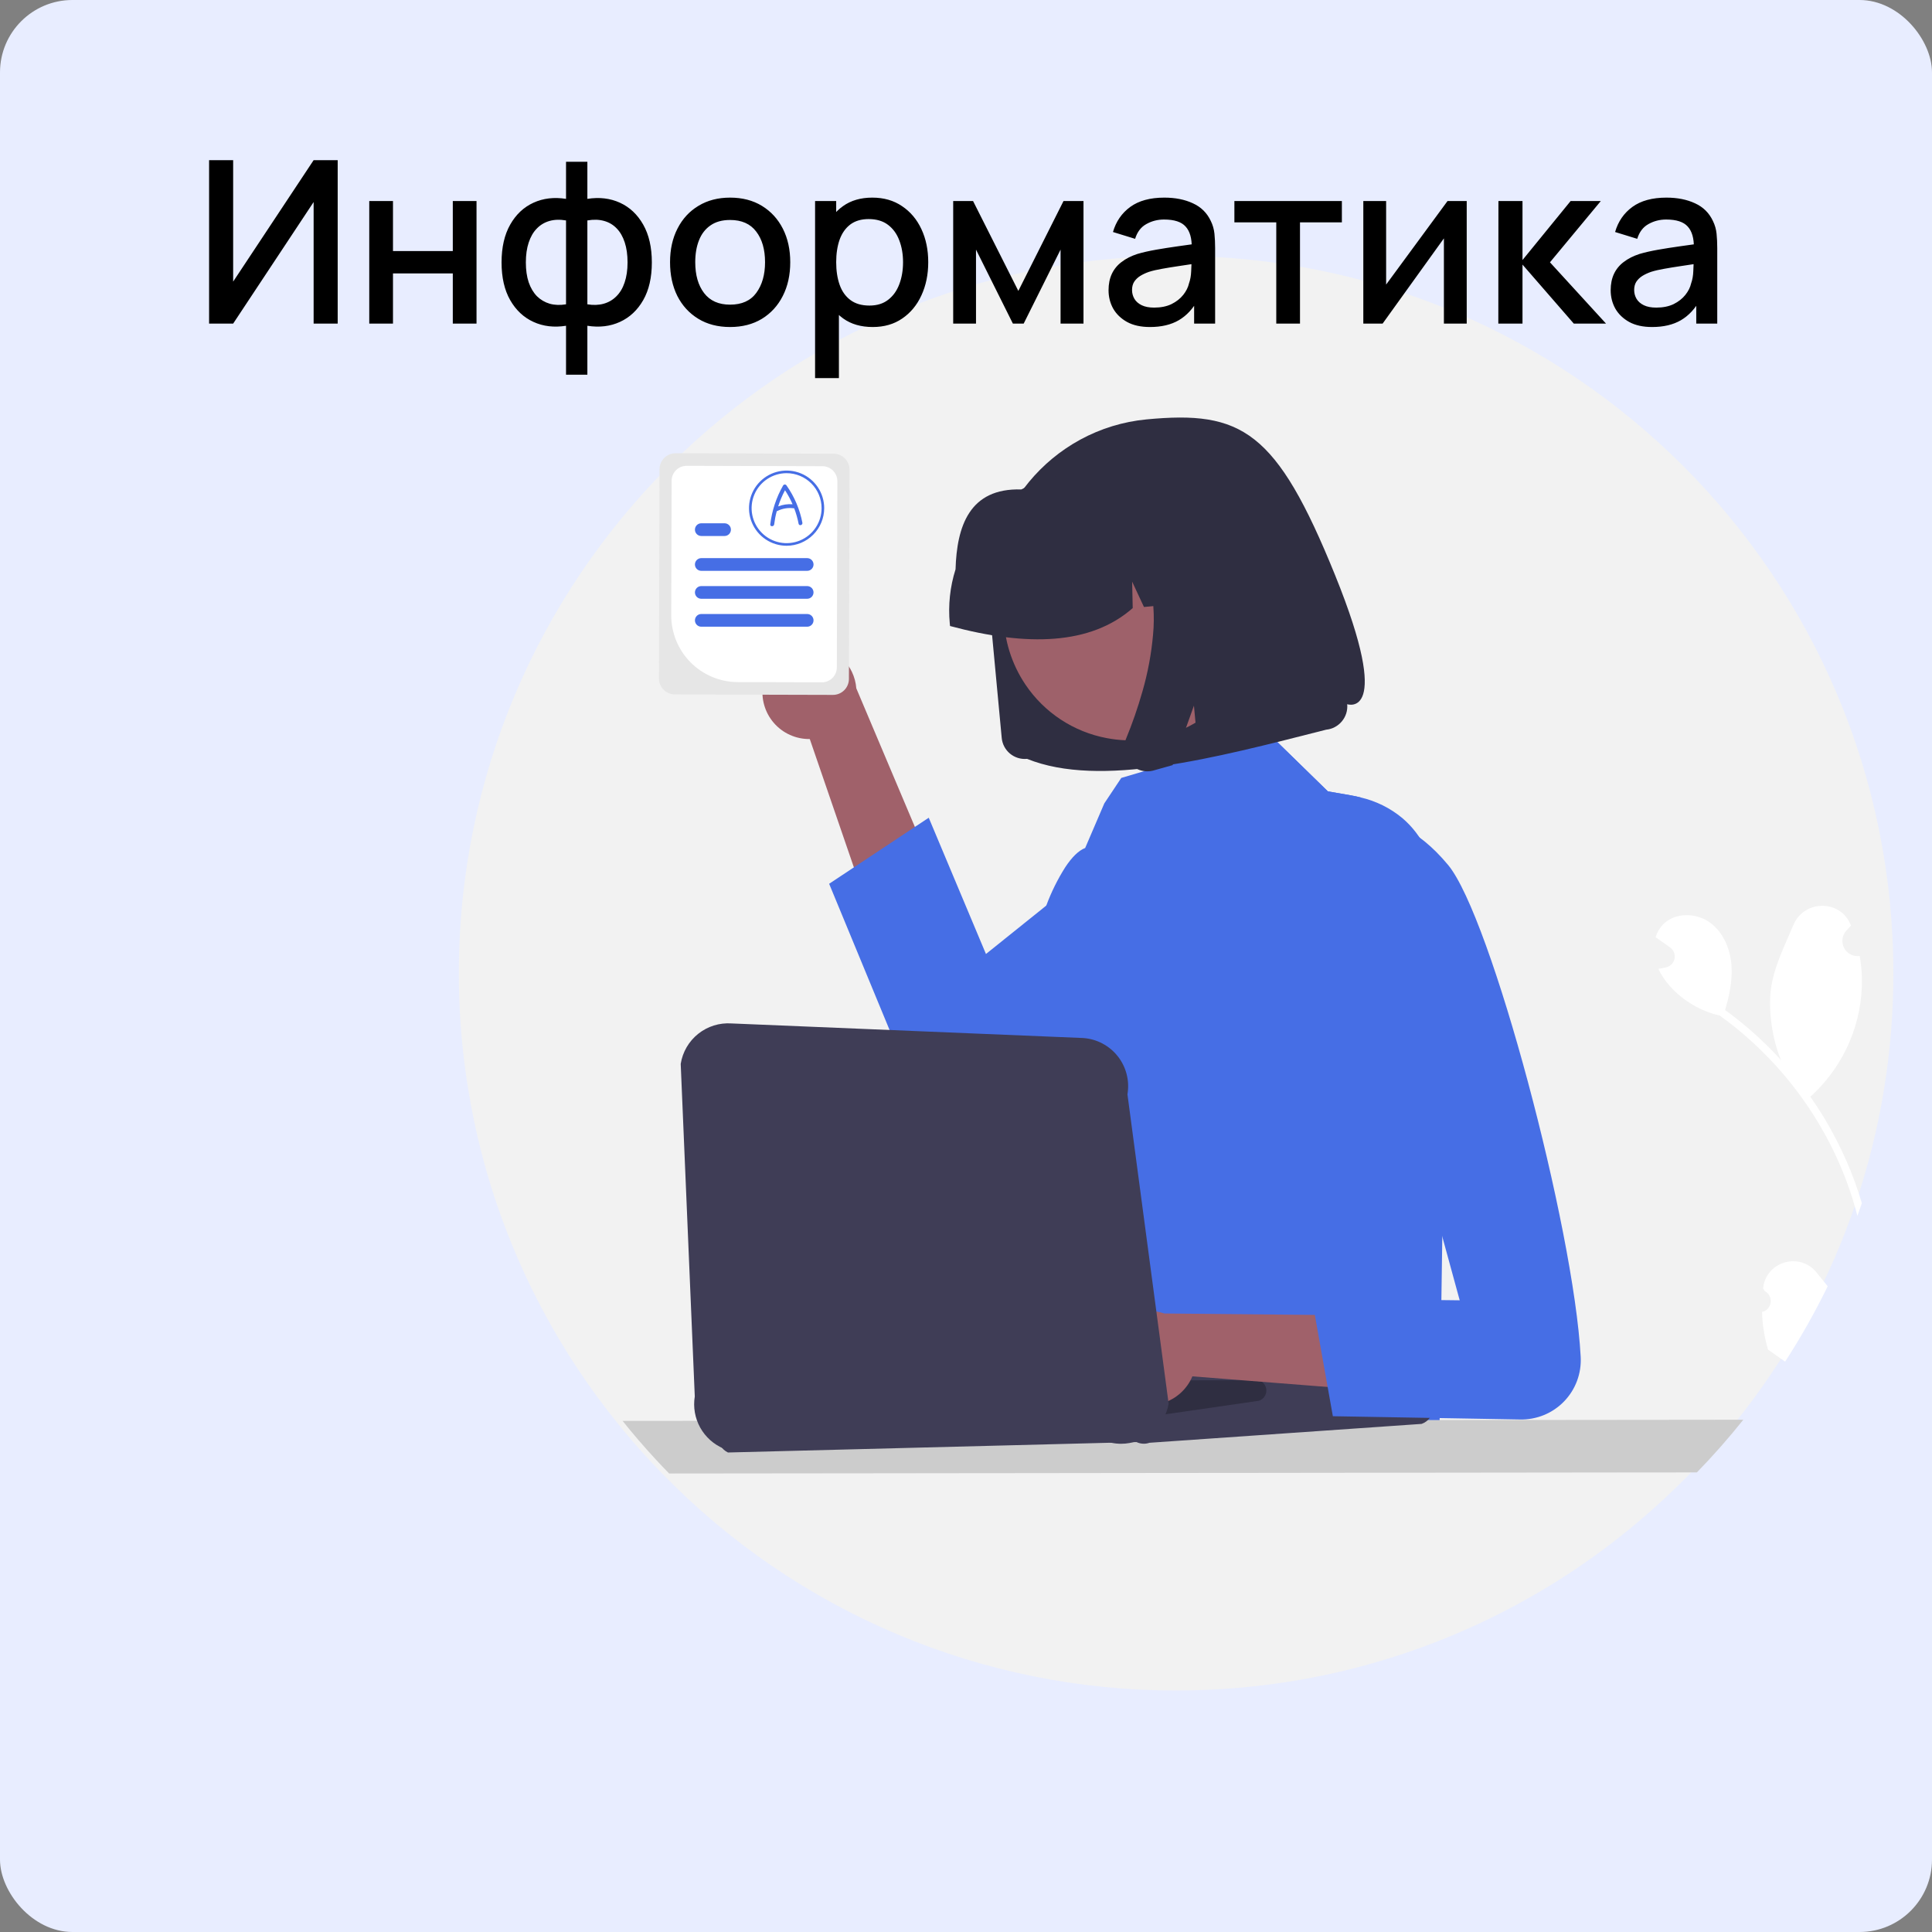 <svg width="400" height="400" viewBox="0 0 400 400" fill="none" xmlns="http://www.w3.org/2000/svg">
<rect x="0" y="0" width="400" height="400" fill="#808080" stroke="none"/>
<rect width="400" height="400" rx="15" fill="#E8EDFF"/>
<g clip-path="url(#clip0_602_364)">
<path d="M392 201.5C392.018 217.738 389.369 233.869 384.158 249.248C383.859 250.127 383.553 251.003 383.239 251.876C377.721 267.137 369.741 281.392 359.616 294.075C356.593 297.867 353.39 301.502 350.007 304.98C346.624 308.464 343.073 311.778 339.353 314.922C318.604 332.518 293.399 344.042 266.518 348.225H266.513C263.086 348.757 259.626 349.171 256.131 349.468C251.971 349.82 247.76 349.997 243.5 350C223.689 350.026 204.073 346.075 185.817 338.381C167.56 330.687 151.034 319.406 137.217 305.208C136.246 304.215 135.29 303.208 134.348 302.186C132.002 299.642 129.745 297.019 127.578 294.317C126.361 292.797 125.173 291.253 124.015 289.686C116.879 280.046 110.942 269.574 106.335 258.501C104.37 253.785 102.655 248.969 101.195 244.073C101.089 243.726 100.988 243.379 100.887 243.032C100.668 242.285 100.455 241.533 100.25 240.778C96.755 227.978 94.99 214.768 95 201.5C95 119.487 161.487 53 243.5 53C325.513 53 392 119.487 392 201.5Z" fill="#F2F2F2"/>
<path d="M157.98 141.763C157.75 143.158 157.829 144.588 158.212 145.95C158.594 147.312 159.27 148.574 160.193 149.646C161.115 150.719 162.262 151.576 163.552 152.157C164.841 152.738 166.243 153.03 167.657 153.011L191.362 221.986L206.487 211.591L177.289 142.509C177.1 140.135 176.046 137.912 174.328 136.263C172.61 134.613 170.346 133.651 167.966 133.559C165.586 133.467 163.255 134.252 161.414 135.764C159.574 137.275 158.352 139.41 157.98 141.763Z" fill="#A0616A"/>
<path d="M281.703 165.1C271.177 177.077 245.22 198.183 223.837 212.717C219.215 215.858 214.804 218.687 210.81 221.055C208.112 222.655 205.604 224.039 203.346 225.168C201.83 225.923 200.175 226.357 198.483 226.442C196.792 226.528 195.102 226.264 193.517 225.665C191.933 225.067 190.49 224.149 189.277 222.967C188.064 221.785 187.109 220.365 186.47 218.797L171.664 182.977L176.787 179.581L189.418 171.202L192.287 169.304L204.132 197.515L216.623 187.489L224.377 181.264L259.727 152.895L262.776 151.99L269.889 158.931L274.92 163.843L279.652 164.665C280.359 164.788 281.044 164.933 281.703 165.1Z" fill="#466EE5"/>
<path d="M376.149 263.519C376.882 264.451 377.642 265.378 378.403 266.309C375.784 271.685 372.841 276.897 369.589 281.915C369.348 281.744 369.106 281.572 368.864 281.401C368.826 281.38 368.789 281.357 368.754 281.331C367.854 280.689 366.949 280.057 366.048 279.415V279.411C365.305 276.882 364.89 274.269 364.813 271.634C365.278 271.528 365.699 271.281 366.018 270.927C366.338 270.574 366.541 270.13 366.6 269.657C366.659 269.184 366.571 268.705 366.348 268.284C366.125 267.862 365.778 267.52 365.354 267.302C365.235 267.096 365.152 266.946 365.033 266.736C365.038 266.683 365.046 266.626 365.051 266.573C365.74 261.086 372.735 259.17 376.149 263.519Z" fill="white"/>
<path d="M384.034 244.715C384.561 246.165 385.042 247.631 385.475 249.113C385.176 249.992 384.87 250.868 384.557 251.74C384.438 251.279 384.315 250.818 384.188 250.357C383.473 247.791 382.615 245.269 381.618 242.8C380.801 240.774 379.896 238.791 378.903 236.851C373.503 226.309 365.679 217.199 356.074 210.27C352.104 209.352 348.512 207.239 345.78 204.216C344.795 203.13 343.971 201.908 343.333 200.587C343.737 200.53 344.141 200.451 344.537 200.367C344.66 200.341 344.787 200.31 344.91 200.284L344.958 200.275C345.391 200.175 345.785 199.952 346.093 199.633C346.402 199.314 346.612 198.913 346.698 198.477C346.783 198.042 346.742 197.591 346.577 197.179C346.413 196.767 346.133 196.411 345.771 196.154C345.547 195.991 345.319 195.833 345.095 195.675C344.752 195.425 344.405 195.187 344.058 194.941C344.021 194.919 343.986 194.894 343.952 194.867C343.557 194.586 343.162 194.313 342.771 194.028C343.074 193.049 343.599 192.153 344.304 191.409C346.76 188.874 351.145 188.931 354.009 190.996C356.878 193.061 358.319 196.677 358.504 200.2C358.666 203.219 358.016 206.206 357.159 209.119C357.374 209.277 357.599 209.427 357.814 209.589C361.769 212.521 365.427 215.833 368.736 219.479C366.825 214.945 366.131 209.031 366.627 204.959C367.194 200.319 369.448 195.912 371.293 191.523C373.503 186.251 381.042 186.181 383.169 191.488C383.191 191.541 383.213 191.589 383.23 191.642C382.874 191.998 382.532 192.367 382.202 192.749C381.788 193.231 381.53 193.826 381.46 194.457C381.39 195.088 381.513 195.726 381.812 196.286C382.11 196.846 382.571 197.303 383.134 197.597C383.697 197.891 384.335 198.008 384.966 197.933L385.032 197.925C385.306 199.491 385.461 201.076 385.497 202.665C385.552 207.113 384.687 211.523 382.957 215.621C381.227 219.719 378.67 223.415 375.445 226.478C375.234 226.676 375.028 226.869 374.812 227.058C376.848 229.952 378.675 232.987 380.282 236.139C381.708 238.918 382.961 241.782 384.034 244.715Z" fill="white"/>
<path d="M299.379 203.499L298.052 294.624L190.868 291.549L207.985 253.765C207.862 252.552 215.498 244.042 215.454 242.781C215.322 239.086 218.081 235.664 218.53 231.797C219.443 223.823 214.211 193.71 216.623 187.489C217.65 184.711 218.967 182.049 220.551 179.546C221.921 177.472 223.327 176.075 224.672 175.57L228.635 166.335L232.149 161.062L259.727 152.895L262.776 151.99L269.889 158.931L274.92 163.843L279.652 164.665C280.359 164.788 281.045 164.933 281.704 165.1C284.878 165.832 287.836 167.297 290.341 169.379C298.601 176.396 299.563 189.594 299.379 203.499Z" fill="#466EE5"/>
<path d="M360.933 293.94C357.911 297.732 354.708 301.367 351.325 304.845L339.735 304.853L277.404 304.924L266.183 304.937L258.723 304.946L247.625 304.955L239.089 304.963L223.32 304.981L214.019 304.994L194.433 305.012L185.084 305.025L159.175 305.051L142.902 305.069L138.535 305.073C137.564 304.08 136.608 303.073 135.666 302.05C133.32 299.507 131.063 296.884 128.896 294.182L137.937 294.173L144.097 294.169L158.358 294.151L185.879 294.125L195.18 294.116L198.941 294.111H198.954L201.907 294.107L203.229 294.103L206.616 294.098H208.049L218.092 294.089L239.756 294.063L249.29 294.054L258.42 294.046L266.979 294.037L279.258 294.024L344.844 293.958L360.933 293.94Z" fill="#CCCCCC"/>
<path d="M212.643 157.113L212.619 157.116C211.351 157.234 210.089 156.843 209.109 156.03C208.13 155.218 207.513 154.049 207.395 152.781L204.897 126.113C204.444 121.336 204.957 116.516 206.405 111.941C209.243 103.011 215.417 95.521 223.641 91.032C227.887 88.719 232.558 87.291 237.371 86.832C257.062 84.957 264.258 89.058 276.422 119.09C288.586 149.123 278.924 145.799 278.924 145.799C278.985 146.442 278.916 147.09 278.721 147.706C278.338 148.906 277.506 149.913 276.399 150.514C275.831 150.822 275.207 151.013 274.563 151.075C251.284 156.993 227.794 163.221 212.639 157.114L212.643 157.113Z" fill="#2F2E41"/>
<path d="M255.972 112.102C258.895 116.425 260.47 121.518 260.5 126.736C260.529 131.955 259.012 137.065 256.139 141.422C253.266 145.778 249.166 149.186 244.358 151.214C239.549 153.242 234.248 153.799 229.123 152.816C225.73 152.176 222.498 150.87 219.614 148.972C216.73 147.074 214.251 144.623 212.321 141.76C209.405 137.438 207.834 132.349 207.806 127.135C207.778 121.921 209.294 116.815 212.164 112.462C215.034 108.109 219.128 104.703 223.93 102.673C228.733 100.643 234.029 100.081 239.151 101.057C242.546 101.693 245.782 102.997 248.669 104.893C251.557 106.789 254.039 109.24 255.972 112.103L255.972 112.102Z" fill="#9E616A"/>
<path d="M196.641 129.076C196.284 125.298 196.69 121.486 197.835 117.867C198.1 109.016 200.668 100.998 211.464 101.335C214.802 99.519 218.47 98.394 222.251 98.025L227.586 97.498C227.646 97.492 227.706 97.486 227.766 97.481C231.462 97.137 235.19 97.524 238.737 98.621C242.283 99.717 245.579 101.502 248.436 103.872C251.293 106.243 253.655 109.153 255.387 112.436C257.12 115.719 258.188 119.311 258.532 123.008L258.582 123.542L247.295 124.645L242.437 114.249L242.677 125.099L236.847 125.671L234.397 120.426L234.517 125.896C225.861 133.52 212.735 133.919 196.697 129.611L196.641 129.076Z" fill="#2F2E41"/>
<path d="M232.747 154.382C232.651 155.261 232.803 156.149 233.187 156.945C233.38 157.353 233.63 157.732 233.928 158.07C234.183 158.359 234.472 158.616 234.788 158.837C235.723 159.488 236.859 159.784 237.993 159.673C238.064 159.666 238.134 159.657 238.205 159.647C238.275 159.637 238.345 159.626 238.415 159.612C238.486 159.6 238.556 159.585 238.626 159.569C238.696 159.552 238.766 159.534 238.836 159.515L242.775 158.411L247.191 146.101L248.203 156.903L266.116 151.916L261.821 106.076L231.289 109.085L232.126 109.891C234.909 112.599 236.89 116.022 237.852 119.784C238.807 123.595 239.101 127.542 238.723 131.454C238.37 135.408 237.638 139.32 236.537 143.135C235.578 146.513 234.426 149.833 233.085 153.079C232.912 153.495 232.798 153.934 232.747 154.382Z" fill="#2F2E41"/>
<path d="M236.818 298.908C236.293 298.907 235.775 298.79 235.301 298.565L150.718 300.723C150.069 300.415 149.528 299.918 149.167 299.297C148.807 298.676 148.643 297.96 148.698 297.244C148.753 296.528 149.023 295.845 149.474 295.286C149.925 294.727 150.535 294.318 151.223 294.113L206.56 277.613C207.133 277.442 207.74 277.419 208.324 277.545L293.921 287.978C294.678 288.142 295.361 288.549 295.866 289.137C296.37 289.726 296.668 290.463 296.714 291.237C296.76 292.01 296.552 292.778 296.121 293.422C295.69 294.066 295.06 294.551 294.328 294.804L237.977 298.712C237.605 298.841 237.213 298.907 236.818 298.908Z" fill="#3F3D56"/>
<path d="M239.929 293.02C239.547 293.02 239.172 292.922 238.838 292.736L170.144 295.945C169.754 295.726 169.439 295.395 169.24 294.995C169.041 294.594 168.967 294.143 169.028 293.7C169.088 293.257 169.281 292.842 169.581 292.51C169.881 292.178 170.274 291.944 170.708 291.839L195.577 285.803C195.965 285.709 196.371 285.721 196.753 285.837L260.614 285.761C261.069 285.9 261.467 286.181 261.75 286.563C262.034 286.944 262.188 287.407 262.189 287.882C262.191 288.358 262.04 288.821 261.76 289.205C261.479 289.589 261.083 289.872 260.629 290.015L240.594 292.918C240.379 292.985 240.155 293.02 239.929 293.02Z" fill="#2F2E41"/>
<path d="M232.699 289.358C233.888 290.125 235.231 290.621 236.632 290.813C238.034 291.004 239.461 290.886 240.812 290.467C242.163 290.047 243.405 289.337 244.452 288.385C245.499 287.434 246.324 286.264 246.87 284.959L319.58 290.67L316.066 272.657L241.07 271.942C238.816 271.171 236.358 271.253 234.161 272.172C231.964 273.092 230.181 274.786 229.149 276.932C228.117 279.079 227.908 281.53 228.563 283.82C229.217 286.11 230.689 288.081 232.699 289.358Z" fill="#A0616A"/>
<path d="M275.645 172.046C275.645 172.046 286.629 163.259 299.81 179.076C308.698 189.742 325.845 254.224 327.267 280.944C327.357 282.635 327.096 284.326 326.502 285.912C325.908 287.497 324.993 288.943 323.813 290.158C322.634 291.373 321.217 292.332 319.65 292.973C318.083 293.615 316.401 293.926 314.708 293.888L275.953 293.213L271.619 268.851L302.217 269.214L275.645 172.046Z" fill="#466EE5"/>
<path d="M232.113 298.918C230.784 298.917 229.468 298.65 228.243 298.134L149.844 299.923C147.775 299.06 146.058 297.524 144.969 295.564C143.881 293.605 143.485 291.335 143.847 289.122L140.934 220.271C141.32 217.812 142.614 215.587 144.561 214.036C146.508 212.484 148.966 211.719 151.449 211.891L224.233 214.91C225.631 215.002 226.993 215.386 228.232 216.038C229.471 216.69 230.559 217.595 231.426 218.695C232.293 219.794 232.918 221.064 233.263 222.421C233.608 223.778 233.663 225.192 233.426 226.572L241.953 290.615C241.552 292.936 240.346 295.041 238.546 296.559C236.746 298.078 234.468 298.913 232.113 298.918Z" fill="#3F3D56"/>
<path d="M172.583 93.934L139.864 93.842C138.987 93.841 138.146 94.188 137.524 94.806C136.902 95.424 136.551 96.264 136.547 97.141L136.429 140.466C136.427 141.342 136.773 142.183 137.391 142.804C138.009 143.425 138.848 143.775 139.724 143.778L157.873 143.831L172.447 143.87C173.323 143.872 174.165 143.525 174.786 142.907C175.407 142.288 175.757 141.448 175.759 140.571L175.768 138.01L175.882 97.251C175.884 96.374 175.538 95.532 174.919 94.91C174.3 94.288 173.46 93.937 172.583 93.934Z" fill="#E6E6E6"/>
<path d="M170.276 96.522L142.158 96.443C141.337 96.442 140.549 96.766 139.967 97.345C139.384 97.924 139.055 98.71 139.052 99.531L138.973 127.386C138.967 131.044 140.413 134.555 142.992 137.149C145.572 139.742 149.075 141.207 152.733 141.221L158.076 141.235L170.153 141.27C170.975 141.271 171.763 140.947 172.345 140.368C172.928 139.789 173.257 139.002 173.259 138.181L173.268 135.378L173.365 99.628C173.367 98.807 173.042 98.018 172.463 97.436C171.884 96.854 171.098 96.525 170.276 96.522Z" fill="white"/>
<path d="M167.117 115.554H145.194C145.021 115.554 144.85 115.588 144.69 115.655C144.531 115.721 144.386 115.818 144.263 115.94C144.141 116.062 144.044 116.207 143.978 116.367C143.912 116.526 143.878 116.697 143.878 116.87C143.878 117.043 143.912 117.214 143.978 117.374C144.044 117.533 144.141 117.679 144.263 117.801C144.386 117.923 144.531 118.02 144.69 118.086C144.85 118.152 145.021 118.186 145.194 118.186H167.117C167.466 118.186 167.801 118.048 168.048 117.801C168.295 117.554 168.433 117.219 168.433 116.87C168.433 116.521 168.295 116.187 168.048 115.94C167.801 115.693 167.466 115.554 167.117 115.554Z" fill="#466EE5"/>
<path d="M150.013 108.34H145.194C144.845 108.34 144.51 108.479 144.263 108.726C144.017 108.973 143.878 109.307 143.878 109.656C143.878 110.005 144.017 110.34 144.263 110.587C144.51 110.834 144.845 110.972 145.194 110.972H150.013C150.362 110.972 150.697 110.834 150.944 110.587C151.191 110.34 151.329 110.005 151.329 109.656C151.329 109.307 151.191 108.973 150.944 108.726C150.697 108.479 150.362 108.34 150.013 108.34Z" fill="#466EE5"/>
<path d="M167.117 127.123H145.194C144.845 127.123 144.51 127.261 144.263 127.508C144.017 127.755 143.878 128.089 143.878 128.438C143.878 128.787 144.017 129.122 144.263 129.369C144.51 129.616 144.845 129.754 145.194 129.754H167.117C167.466 129.754 167.801 129.616 168.048 129.369C168.295 129.122 168.433 128.787 168.433 128.438C168.433 128.089 168.295 127.755 168.048 127.508C167.801 127.261 167.466 127.123 167.117 127.123Z" fill="#466EE5"/>
<path d="M167.117 121.341H145.194C144.845 121.341 144.511 121.479 144.265 121.725C144.018 121.972 143.88 122.306 143.88 122.654C143.88 123.003 144.018 123.337 144.265 123.583C144.511 123.83 144.845 123.968 145.194 123.968H167.117C167.465 123.968 167.8 123.83 168.046 123.583C168.292 123.337 168.431 123.003 168.431 122.654C168.431 122.306 168.292 121.972 168.046 121.725C167.8 121.479 167.465 121.341 167.117 121.341Z" fill="#466EE5"/>
<path d="M162.857 112.993C161.317 112.993 159.813 112.537 158.533 111.681C157.253 110.826 156.255 109.611 155.666 108.188C155.077 106.766 154.922 105.201 155.223 103.691C155.523 102.181 156.264 100.794 157.353 99.706C158.442 98.617 159.829 97.876 161.338 97.576C162.848 97.275 164.413 97.429 165.836 98.018C167.258 98.608 168.474 99.605 169.329 100.885C170.184 102.165 170.641 103.67 170.641 105.21C170.638 107.273 169.817 109.252 168.358 110.711C166.899 112.17 164.921 112.991 162.857 112.993ZM162.857 97.967C161.424 97.967 160.024 98.392 158.833 99.187C157.642 99.983 156.714 101.114 156.165 102.438C155.617 103.761 155.474 105.218 155.753 106.623C156.033 108.028 156.723 109.318 157.735 110.331C158.748 111.344 160.039 112.034 161.444 112.313C162.849 112.593 164.305 112.449 165.629 111.901C166.952 111.353 168.083 110.425 168.879 109.233C169.675 108.042 170.1 106.642 170.1 105.21C170.098 103.289 169.334 101.448 167.976 100.091C166.618 98.733 164.777 97.969 162.857 97.967Z" fill="#466EE5"/>
<path d="M166.126 108.224C165.588 105.449 164.468 102.818 162.84 100.507C162.804 100.447 162.752 100.397 162.691 100.363C162.629 100.329 162.56 100.311 162.49 100.311C162.42 100.311 162.351 100.329 162.289 100.363C162.228 100.397 162.176 100.447 162.14 100.507C160.722 102.987 159.815 105.726 159.474 108.563C159.411 109.08 160.223 109.075 160.286 108.563C160.4 107.643 160.577 106.733 160.817 105.839C160.849 105.833 160.879 105.823 160.908 105.811C161.987 105.269 163.206 105.071 164.401 105.242C164.411 105.244 164.421 105.241 164.432 105.242C164.826 106.28 165.131 107.35 165.343 108.44C165.442 108.952 166.225 108.735 166.126 108.224ZM161.11 104.844C161.482 103.688 161.956 102.568 162.526 101.497C163.13 102.419 163.654 103.391 164.093 104.401C163.078 104.325 162.059 104.476 161.11 104.844Z" fill="#466EE5"/>
</g>
<path d="M69.915 67H64.933V41.831L48.272 67H43.29V33.16H48.272V58.305L64.933 33.16H69.915V67ZM76.451 67V41.62H81.363V51.983H93.747V41.62H98.659V67H93.747V56.613H81.363V67H76.451ZM117.191 77.575V67.447C114.716 67.838 112.467 67.572 110.446 66.647C108.425 65.723 106.82 64.219 105.629 62.136C104.438 60.052 103.843 57.451 103.843 54.334C103.843 51.216 104.438 48.607 105.629 46.508C106.82 44.409 108.425 42.897 110.446 41.972C112.467 41.048 114.716 40.782 117.191 41.173V33.489H121.609V41.173C124.084 40.782 126.332 41.048 128.353 41.972C130.374 42.897 131.98 44.409 133.171 46.508C134.362 48.607 134.957 51.216 134.957 54.334C134.957 57.451 134.362 60.052 133.171 62.136C131.98 64.219 130.374 65.723 128.353 66.647C126.332 67.572 124.084 67.838 121.609 67.447V77.575H117.191ZM117.191 63.005V45.639C115.922 45.419 114.77 45.458 113.736 45.756C112.718 46.054 111.849 46.578 111.128 47.331C110.407 48.067 109.851 49.03 109.459 50.221C109.068 51.396 108.872 52.767 108.872 54.334C108.872 55.9 109.068 57.271 109.459 58.446C109.867 59.621 110.439 60.584 111.175 61.337C111.927 62.073 112.812 62.59 113.83 62.888C114.849 63.169 115.969 63.209 117.191 63.005ZM121.609 63.005C122.831 63.209 123.951 63.169 124.969 62.888C125.988 62.605 126.865 62.096 127.601 61.36C128.353 60.624 128.925 59.668 129.317 58.493C129.724 57.302 129.928 55.916 129.928 54.334C129.928 52.736 129.732 51.349 129.34 50.174C128.949 48.983 128.393 48.02 127.672 47.283C126.951 46.532 126.074 46.014 125.04 45.733C124.022 45.45 122.878 45.419 121.609 45.639V63.005ZM151.157 67.705C148.619 67.705 146.418 67.133 144.554 65.99C142.689 64.846 141.248 63.271 140.23 61.266C139.227 59.245 138.726 56.919 138.726 54.286C138.726 51.639 139.243 49.312 140.277 47.307C141.311 45.286 142.76 43.719 144.624 42.607C146.489 41.479 148.666 40.915 151.157 40.915C153.695 40.915 155.896 41.487 157.761 42.63C159.625 43.774 161.066 45.349 162.085 47.354C163.103 49.359 163.612 51.67 163.612 54.286C163.612 56.934 163.095 59.269 162.061 61.289C161.043 63.295 159.602 64.869 157.737 66.013C155.873 67.141 153.68 67.705 151.157 67.705ZM151.157 63.075C153.586 63.075 155.395 62.261 156.586 60.632C157.792 58.986 158.395 56.871 158.395 54.286C158.395 51.639 157.784 49.524 156.562 47.941C155.356 46.343 153.554 45.544 151.157 45.544C149.512 45.544 148.157 45.92 147.092 46.672C146.026 47.409 145.235 48.435 144.718 49.751C144.201 51.051 143.943 52.563 143.943 54.286C143.943 56.95 144.554 59.081 145.776 60.678C146.998 62.276 148.792 63.075 151.157 63.075ZM180.691 67.705C178.262 67.705 176.226 67.118 174.581 65.942C172.936 64.752 171.69 63.146 170.844 61.125C169.998 59.104 169.575 56.825 169.575 54.286C169.575 51.748 169.99 49.469 170.821 47.448C171.667 45.427 172.904 43.837 174.534 42.678C176.179 41.502 178.2 40.915 180.597 40.915C182.978 40.915 185.03 41.502 186.754 42.678C188.493 43.837 189.832 45.427 190.772 47.448C191.712 49.453 192.182 51.733 192.182 54.286C192.182 56.825 191.712 59.112 190.772 61.148C189.848 63.169 188.524 64.767 186.801 65.942C185.093 67.118 183.056 67.705 180.691 67.705ZM168.753 78.28V41.62H173.124V59.88H173.688V78.28H168.753ZM180.009 63.264C181.576 63.264 182.868 62.864 183.887 62.065C184.921 61.266 185.688 60.193 186.19 58.846C186.707 57.483 186.965 55.963 186.965 54.286C186.965 52.626 186.707 51.122 186.19 49.775C185.688 48.427 184.913 47.354 183.863 46.555C182.814 45.756 181.474 45.356 179.845 45.356C178.309 45.356 177.04 45.733 176.038 46.484C175.051 47.236 174.314 48.286 173.829 49.633C173.359 50.981 173.124 52.532 173.124 54.286C173.124 56.041 173.359 57.592 173.829 58.94C174.299 60.287 175.043 61.344 176.061 62.112C177.08 62.88 178.396 63.264 180.009 63.264ZM197.348 67V41.62H201.46L210.837 60.232L220.19 41.62H224.326V67H219.579V51.678L211.941 67H209.709L202.071 51.678V67H197.348ZM238.09 67.705C236.21 67.705 234.636 67.36 233.367 66.671C232.098 65.966 231.134 65.042 230.476 63.898C229.834 62.739 229.513 61.47 229.513 60.091C229.513 58.806 229.74 57.678 230.194 56.707C230.649 55.736 231.322 54.913 232.215 54.239C233.108 53.55 234.205 52.994 235.505 52.571C236.633 52.242 237.91 51.952 239.336 51.702C240.761 51.451 242.258 51.216 243.824 50.996C245.407 50.777 246.973 50.558 248.524 50.339L246.738 51.325C246.77 49.336 246.347 47.863 245.469 46.907C244.608 45.936 243.119 45.45 241.004 45.45C239.673 45.45 238.451 45.764 237.338 46.391C236.226 47.002 235.45 48.02 235.012 49.446L230.429 48.035C231.056 45.858 232.247 44.127 234.001 42.842C235.772 41.557 238.122 40.915 241.051 40.915C243.323 40.915 245.297 41.307 246.973 42.09C248.665 42.858 249.903 44.08 250.686 45.756C251.094 46.586 251.344 47.464 251.438 48.388C251.532 49.312 251.579 50.307 251.579 51.373V67H247.232V61.196L248.078 61.947C247.028 63.89 245.689 65.339 244.059 66.295C242.446 67.235 240.456 67.705 238.09 67.705ZM238.96 63.687C240.354 63.687 241.553 63.444 242.555 62.958C243.558 62.457 244.365 61.822 244.976 61.054C245.587 60.287 245.986 59.488 246.174 58.657C246.441 57.906 246.589 57.059 246.621 56.12C246.668 55.179 246.691 54.428 246.691 53.864L248.289 54.451C246.738 54.686 245.328 54.898 244.059 55.086C242.79 55.273 241.639 55.462 240.605 55.65C239.586 55.822 238.678 56.033 237.879 56.284C237.205 56.519 236.602 56.801 236.069 57.13C235.552 57.459 235.137 57.858 234.824 58.328C234.526 58.798 234.377 59.37 234.377 60.044C234.377 60.702 234.542 61.313 234.871 61.877C235.2 62.425 235.701 62.864 236.375 63.193C237.048 63.522 237.91 63.687 238.96 63.687ZM264.238 67V46.038H255.567V41.62H277.821V46.038H269.15V67H264.238ZM303.668 41.62V67H298.945V49.352L286.255 67H282.26V41.62H286.983V58.916L299.697 41.62H303.668ZM310.212 67L310.235 41.62H315.217V53.84L325.181 41.62H331.432L320.904 54.31L332.513 67H325.839L315.217 54.78V67H310.212ZM342.05 67.705C340.17 67.705 338.596 67.36 337.327 66.671C336.058 65.966 335.094 65.042 334.436 63.898C333.794 62.739 333.473 61.47 333.473 60.091C333.473 58.806 333.7 57.678 334.154 56.707C334.609 55.736 335.282 54.913 336.175 54.239C337.068 53.55 338.165 52.994 339.465 52.571C340.593 52.242 341.87 51.952 343.296 51.702C344.721 51.451 346.218 51.216 347.784 50.996C349.367 50.777 350.933 50.558 352.484 50.339L350.698 51.325C350.73 49.336 350.307 47.863 349.429 46.907C348.568 45.936 347.079 45.45 344.964 45.45C343.633 45.45 342.411 45.764 341.298 46.391C340.186 47.002 339.41 48.02 338.972 49.446L334.389 48.035C335.016 45.858 336.207 44.127 337.961 42.842C339.732 41.557 342.082 40.915 345.011 40.915C347.283 40.915 349.257 41.307 350.933 42.09C352.625 42.858 353.863 44.08 354.646 45.756C355.054 46.586 355.304 47.464 355.398 48.388C355.492 49.312 355.539 50.307 355.539 51.373V67H351.192V61.196L352.038 61.947C350.988 63.89 349.649 65.339 348.019 66.295C346.406 67.235 344.416 67.705 342.05 67.705ZM342.92 63.687C344.314 63.687 345.513 63.444 346.515 62.958C347.518 62.457 348.325 61.822 348.936 61.054C349.547 60.287 349.946 59.488 350.134 58.657C350.401 57.906 350.549 57.059 350.581 56.12C350.628 55.179 350.651 54.428 350.651 53.864L352.249 54.451C350.698 54.686 349.288 54.898 348.019 55.086C346.75 55.273 345.599 55.462 344.565 55.65C343.546 55.822 342.638 56.033 341.839 56.284C341.165 56.519 340.562 56.801 340.029 57.13C339.512 57.459 339.097 57.858 338.784 58.328C338.486 58.798 338.337 59.37 338.337 60.044C338.337 60.702 338.502 61.313 338.831 61.877C339.16 62.425 339.661 62.864 340.335 63.193C341.008 63.522 341.87 63.687 342.92 63.687Z" fill="black"/>
<defs>
<clipPath id="clip0_602_364">
<rect width="297" height="297" fill="white" transform="translate(95 53)"/>
</clipPath>
</defs>
</svg>
